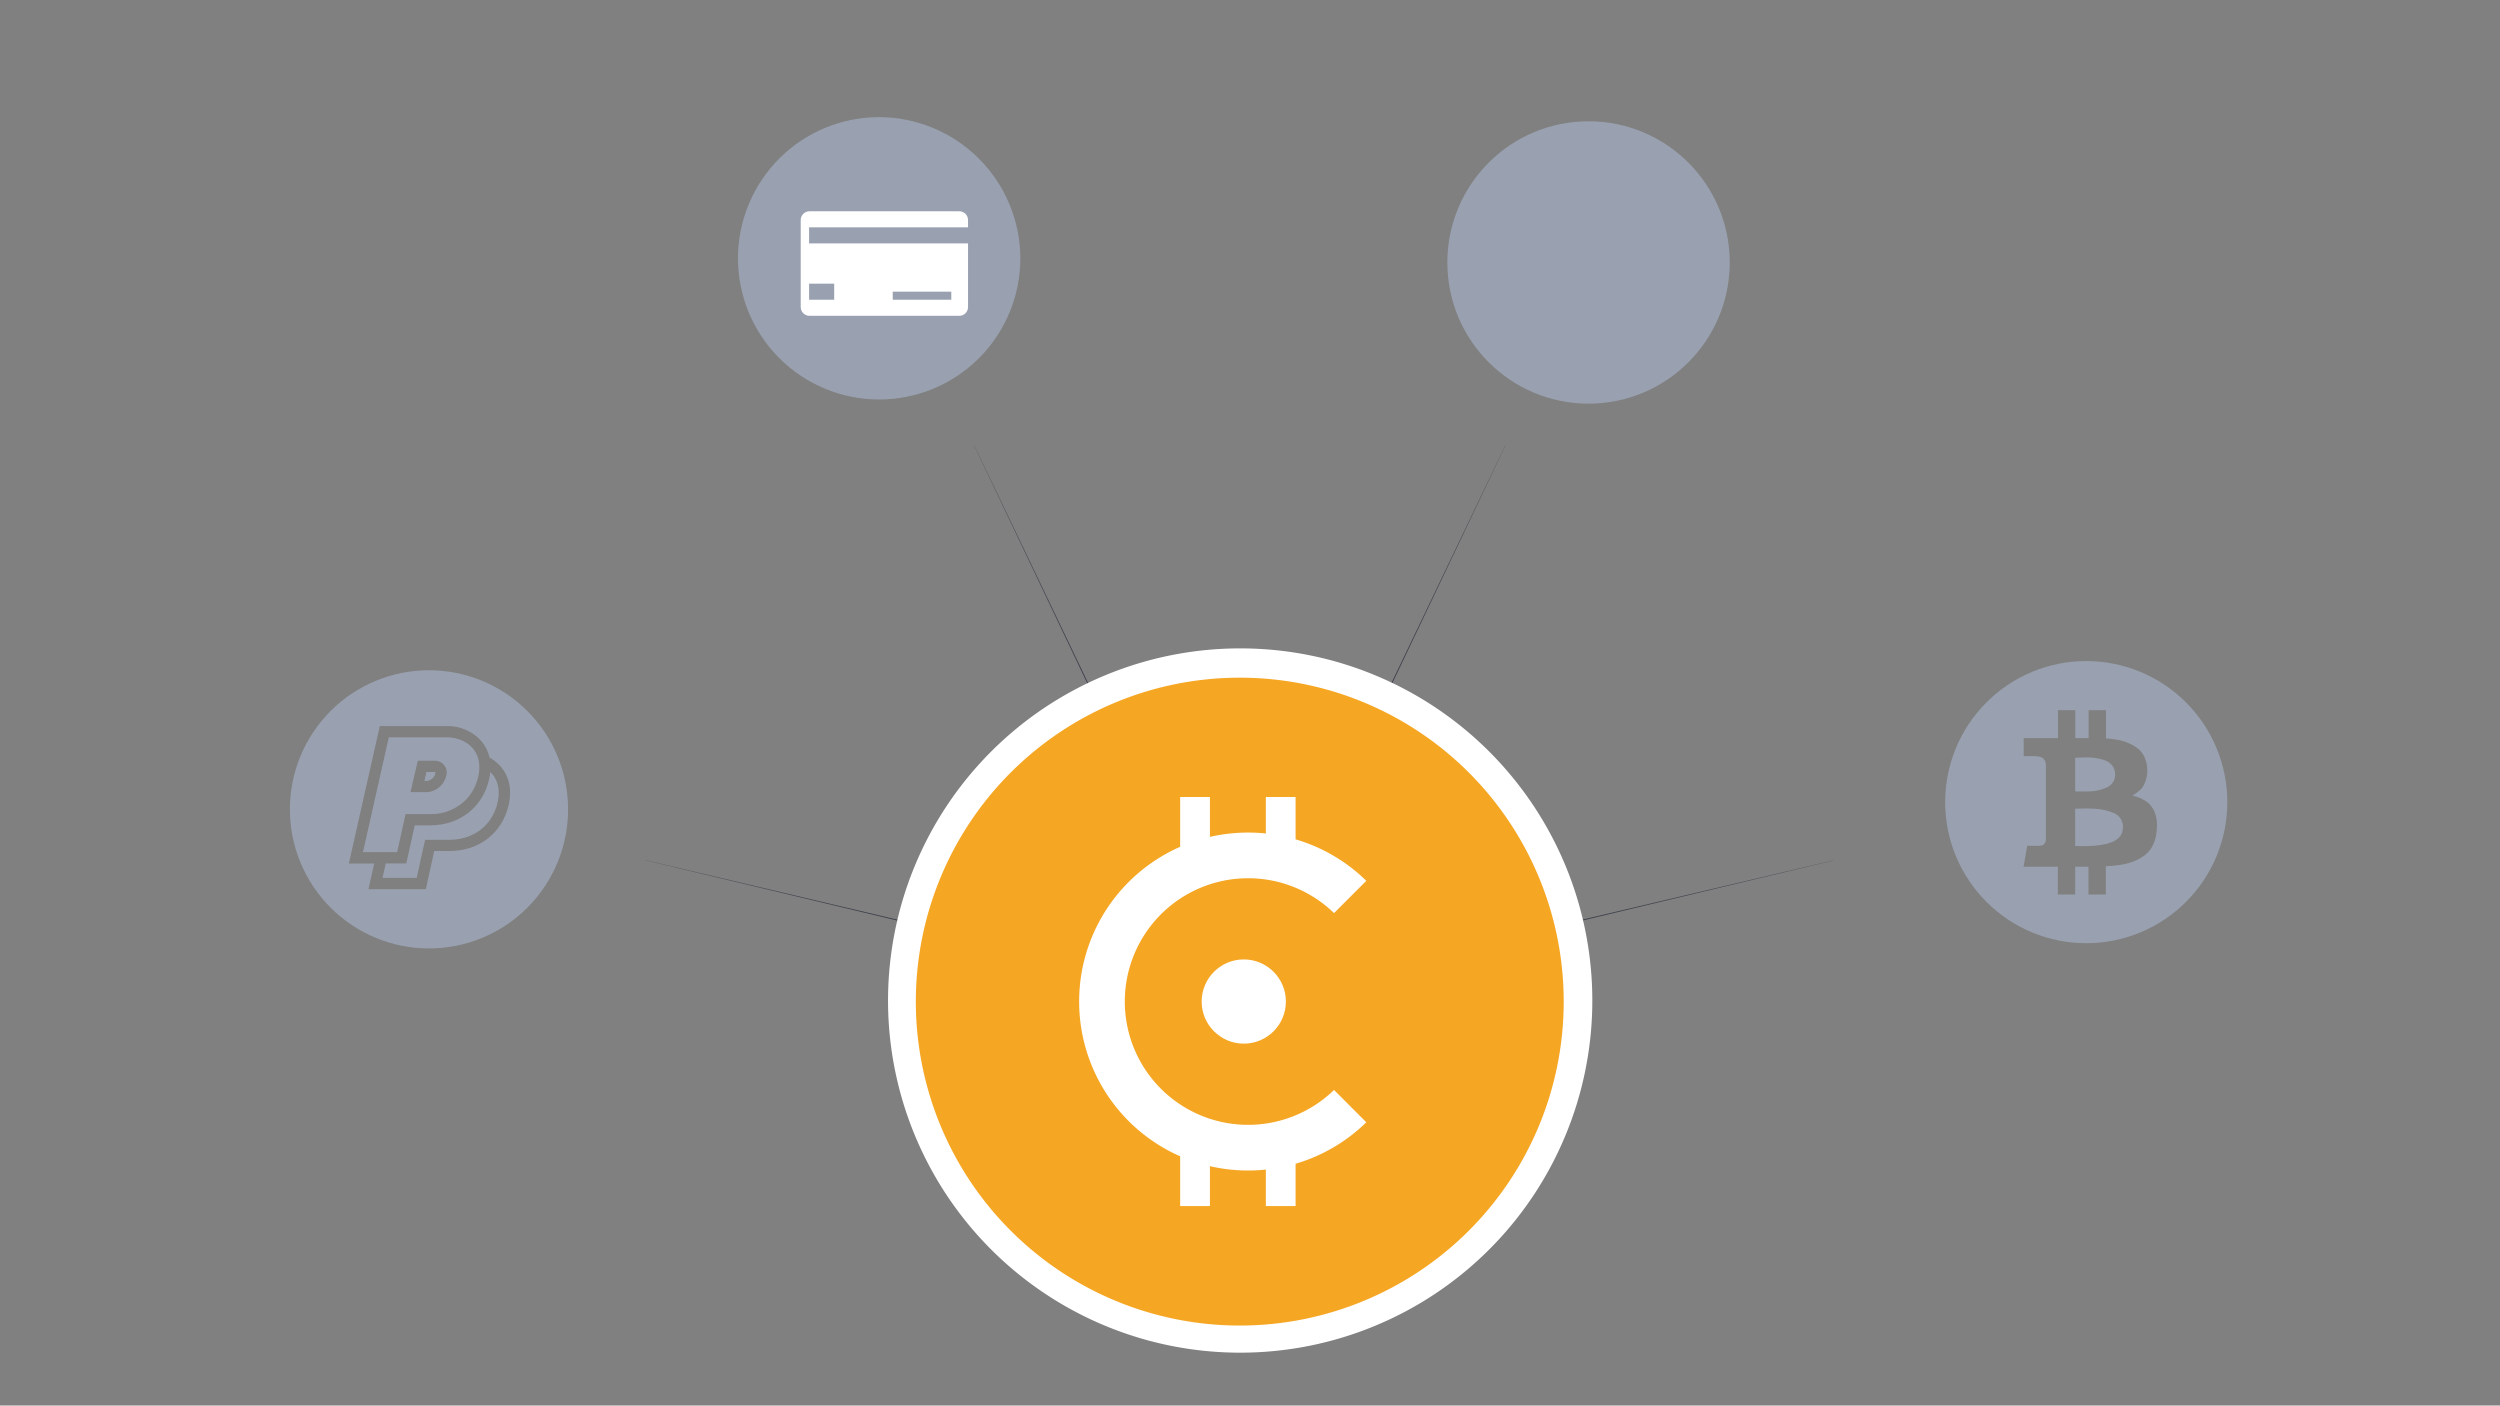 <svg id="Layer_1" data-name="Layer 1" xmlns="http://www.w3.org/2000/svg" xmlns:xlink="http://www.w3.org/1999/xlink" viewBox="0 0 1366 768"><rect x="0" y="0" width="1366" height="768" fill="#808080" stroke="none"/><defs><style>.cls-1,.cls-9{fill:none;}.cls-2,.cls-3,.cls-4,.cls-5,.cls-6,.cls-7,.cls-8{fill:#99a1b0;}.cls-3{clip-path:url(#clip-path);}.cls-4{clip-path:url(#clip-path-2);}.cls-5{clip-path:url(#clip-path-3);}.cls-6{clip-path:url(#clip-path-4);}.cls-7{clip-path:url(#clip-path-5);}.cls-8{clip-path:url(#clip-path-6);}.cls-9{clip-rule:evenodd;}.cls-10{clip-path:url(#clip-path-7);}.cls-11{clip-path:url(#clip-path-8);}.cls-12{clip-path:url(#clip-path-9);}.cls-13{clip-path:url(#clip-path-11);}.cls-14{clip-path:url(#clip-path-12);}.cls-15{clip-path:url(#clip-path-13);}.cls-16{clip-path:url(#clip-path-15);}.cls-17{clip-path:url(#clip-path-16);}.cls-18{clip-path:url(#clip-path-17);}.cls-19{clip-path:url(#clip-path-19);}.cls-20{clip-path:url(#clip-path-21);}.cls-21{clip-path:url(#clip-path-22);}.cls-22{clip-path:url(#clip-path-23);}.cls-23{clip-path:url(#clip-path-24);}.cls-24{clip-path:url(#clip-path-25);}.cls-25{fill:#fff;}.cls-26{fill:#3f414c;}.cls-27{fill:#f5a623;}</style><clipPath id="clip-path"><polygon class="cls-2" points="868.96 162.92 868.96 131.5 899.68 144.95 868.96 162.92"/></clipPath><clipPath id="clip-path-2"><polygon class="cls-3" points="868.96 194.51 868.96 169.24 899.45 151.39 868.96 194.51"/></clipPath><clipPath id="clip-path-3"><polygon class="cls-4" points="868.96 92.43 899.08 142.53 868.96 129.34 868.96 92.43"/></clipPath><clipPath id="clip-path-4"><polygon class="cls-5" points="866.99 129.34 837.28 142.35 866.99 92.44 866.99 129.34"/></clipPath><clipPath id="clip-path-5"><polygon class="cls-6" points="866.99 162.92 836.29 144.94 866.99 131.5 866.99 162.92"/></clipPath><clipPath id="clip-path-6"><polygon class="cls-7" points="866.99 194.51 836.5 151.39 866.99 169.24 866.99 194.51"/></clipPath><clipPath id="clip-path-7"><path class="cls-1" d="M267.32,425.56C263.91,441,251.21,451,235,451h-8.39L223.07,467,222,471.81H210.79L209,479.66h18.69l4.57-20.79h13.35c12.78,0,23.46-7.62,26.32-20.59,1.66-7.54-.39-13-4-16.45A30.62,30.62,0,0,1,267.32,425.56Z"/></clipPath><clipPath id="clip-path-8"><rect class="cls-1" x="-2215.07" y="-1228.43" width="5851.01" height="3342.62"/></clipPath><clipPath id="clip-path-9"><path class="cls-1" d="M228,416.91l.3-1.26h9.15a6.82,6.82,0,0,1,4.07,1.26,6.5,6.5,0,0,1,2.22,7.32,11.18,11.18,0,0,1-3.26,5.46,12.48,12.48,0,0,1-1.84,1.42,10.58,10.58,0,0,1-5.59,1.72h-8.77Zm-11,48.71,4.58-20.78H235l.47,0a26.81,26.81,0,0,0,19.24-8,26.09,26.09,0,0,0,6.61-12.61,22.77,22.77,0,0,0,.55-6.12,15.55,15.55,0,0,0-1.95-6.92c-3.17-5.65-9.68-8.31-15.57-8.31H212.45l-14.12,62.74H217Z"/></clipPath><clipPath id="clip-path-11"><path class="cls-2" d="M237.72,422.79l0-.11,0-.12a1.73,1.73,0,0,0,.08-.67,1.25,1.25,0,0,0-.42-.06h-4.25l-1.12,4.8h1A5.45,5.45,0,0,0,237.72,422.79Z"/></clipPath><clipPath id="clip-path-12"><rect class="cls-2" x="-2215.07" y="-1228.43" width="5851.01" height="3342.62"/></clipPath><clipPath id="clip-path-13"><path class="cls-1" d="M278,439.6C274.59,455.06,261.89,465,245.64,465h-8.38L233.75,481l-1.07,4.86H201.29l1.7-7.54,1.46-6.49H190.61l1.7-7.54,14.12-62.75,1.09-4.83h36.8a24.49,24.49,0,0,1,19.07,8.65,20.94,20.94,0,0,1,4.09,8.56,22.13,22.13,0,0,1,6.58,5.47C277.07,423.12,280.19,429.67,278,439.6Zm-43.6-73.38a76,76,0,1,0,76,76A76,76,0,0,0,234.4,366.23Z"/></clipPath><clipPath id="clip-path-15"><path class="cls-1" d="M1155.08,444.29a30.46,30.46,0,0,0-10.44-2.4c-4.71-.31-10.76,0-10.76,0v20.4s6.31.13,10.54-.18,8.58-1.38,10.76-2.58,4.8-3.07,4.8-7.73A8,8,0,0,0,1155.08,444.29Z"/></clipPath><clipPath id="clip-path-16"><rect class="cls-1" x="-1656.96" y="-1232.97" width="5851.01" height="3342.62"/></clipPath><clipPath id="clip-path-17"><path class="cls-1" d="M1141.79,432.42a23.18,23.18,0,0,0,9.82-2.4,7.45,7.45,0,0,0,4.09-7.24c-.09-3.47-2.4-6.4-6.31-7.6a30.26,30.26,0,0,0-9.51-1.33c-3,0-6,.22-6,.22v18.36S1138.32,432.55,1141.79,432.42Z"/></clipPath><clipPath id="clip-path-19"><path class="cls-1" d="M1171.31,467.76c-5.74,4-11.87,4.71-14.58,5.07-1.34.18-3.63.36-6.09.51v15.45h-9.51v-15.2h-7.24v15.2h-9.51v-15.2h-18.71l2-11.43h5.69c1.91,0,2.71-.18,3.51-.93a3.86,3.86,0,0,0,1-2.85V419c0-2.47-.2-3.13-1.33-4.4s-3.8-1.44-5.3-1.44h-5.5V403.3h18.71V388.05h9.51V403.3h7.25V388.05h9.51v15.43c7.09.44,12.37,1.79,17,5.2,6,4.4,5.64,12,5.51,13.87a17.18,17.18,0,0,1-2.53,7.6c-1.6,2.27-5.51,4.54-5.51,4.54a23,23,0,0,1,7.87,3.42c3.24,2.45,5.65,6.76,5.51,13.07S1177,463.75,1171.31,467.76Zm-31.38-106.55A77.08,77.08,0,1,0,1217,438.28,77.08,77.08,0,0,0,1139.92,361.21Z"/></clipPath><clipPath id="clip-path-21"><circle class="cls-8" cx="867.98" cy="143.41" r="77.14"/></clipPath><clipPath id="clip-path-22"><rect class="cls-2" x="-2271.79" y="-1527.9" width="5851.01" height="3342.62"/></clipPath><clipPath id="clip-path-23"><path class="cls-9" d="M480.37,64a77.14,77.14,0,1,0,77.14,77.14A77.36,77.36,0,0,0,480.37,64Z"/></clipPath><clipPath id="clip-path-24"><rect class="cls-1" x="-1625.2" y="-1530.17" width="5851.01" height="3342.62"/></clipPath><clipPath id="clip-path-25"><path class="cls-1" d="M487.79,159.38h32v4.4h-32ZM442.08,155H455.8v8.79H442.08Zm0-30.77h86.85V133H442.08Zm.24-8.79a4.78,4.78,0,0,0-4.81,4.76V167.8a4.78,4.78,0,0,0,4.81,4.76h81.8a4.78,4.78,0,0,0,4.81-4.76V120.19a4.78,4.78,0,0,0-4.81-4.76Z"/></clipPath></defs><title>GetChi</title><g class="cls-10"><g class="cls-11"><rect class="cls-2" x="180.45" y="393.25" width="120.66" height="114.97"/></g></g><g class="cls-12"><g class="cls-11"><rect class="cls-2" x="169.77" y="374.31" width="120.66" height="119.88"/></g></g><path class="cls-2" d="M237.72,422.79l0-.11,0-.12a1.73,1.73,0,0,0,.08-.67,1.25,1.25,0,0,0-.42-.06h-4.25l-1.12,4.8h1A5.45,5.45,0,0,0,237.72,422.79Z"/><g class="cls-13"><rect class="cls-2" x="-2215.07" y="-1228.43" width="5851.01" height="3342.62"/><g class="cls-14"><rect class="cls-2" x="203.5" y="393.27" width="62.94" height="61.94"/></g></g><g class="cls-15"><g class="cls-11"><rect class="cls-2" x="129.85" y="337.66" width="209.1" height="209.1"/></g></g><g class="cls-16"><g class="cls-17"><rect class="cls-2" x="1105.31" y="413.18" width="83.23" height="77.71"/></g></g><g class="cls-18"><g class="cls-17"><rect class="cls-2" x="1105.31" y="385.26" width="78.97" height="75.78"/></g></g><g class="cls-19"><g class="cls-17"><rect class="cls-2" x="1034.28" y="332.64" width="211.29" height="211.3"/></g></g><polygon class="cls-2" points="868.96 162.92 868.96 131.5 899.68 144.95 868.96 162.92"/><polygon class="cls-2" points="868.96 194.51 868.96 169.24 899.45 151.39 868.96 194.51"/><polygon class="cls-2" points="868.96 92.43 899.08 142.53 868.96 129.34 868.96 92.43"/><polygon class="cls-2" points="866.99 129.34 837.28 142.35 866.99 92.44 866.99 129.34"/><polygon class="cls-2" points="866.99 162.92 836.29 144.94 866.99 131.5 866.99 162.92"/><polygon class="cls-2" points="866.99 194.51 836.5 151.39 866.99 169.24 866.99 194.51"/><circle class="cls-2" cx="867.98" cy="143.41" r="77.14"/><g class="cls-20"><rect class="cls-2" x="-2271.79" y="-1527.9" width="5851.01" height="3342.62"/><g class="cls-21"><rect class="cls-2" x="762.28" y="37.7" width="211.41" height="211.41"/></g></g><g class="cls-22"><g class="cls-23"><rect class="cls-2" x="374.66" y="35.43" width="211.41" height="211.41"/></g></g><g class="cls-24"><g class="cls-23"><rect class="cls-25" x="408.94" y="86.86" width="148.56" height="114.28"/></g></g><polygon class="cls-26" points="1001.85 470.14 839.7 508.97 758.61 528.32 718.02 537.83 677.42 547.28 677.4 547.21 717.91 537.37 758.43 527.59 839.56 508.38 1001.83 470.07 1001.85 470.14"/><polygon class="cls-26" points="822.64 243.25 750.28 395.37 714.05 471.4 695.78 509.35 677.44 547.26 677.38 547.23 695.34 509.14 713.37 471.08 749.74 395.11 822.58 243.22 822.64 243.25"/><polygon class="cls-26" points="532.25 243.22 605.08 395.11 641.45 471.08 659.48 509.14 677.44 547.23 677.38 547.26 659.04 509.35 640.77 471.4 604.54 395.37 532.18 243.25 532.25 243.22"/><polygon class="cls-26" points="352.99 470.07 515.26 508.38 596.39 527.59 636.91 537.37 677.42 547.21 677.4 547.28 636.8 537.83 596.22 528.32 515.13 508.97 352.97 470.14 352.99 470.07"/><path class="cls-27" d="M677.41,732.21c-102,0-185-83-185-185s83-185,185-185,185,83,185,185S779.4,732.21,677.41,732.21Z"/><path class="cls-25" d="M677.41,370.28a177,177,0,1,1-177,177,177,177,0,0,1,177-177m0-16a192.41,192.41,0,1,0,75.11,15.17,191.77,191.77,0,0,0-75.11-15.17Z"/><path class="cls-25" d="M728.91,595.56a67.37,67.37,0,1,1,0-96.64l17.64-17.64a92.27,92.27,0,0,0-38.64-22.66V435.48H691.66v19.94a93.07,93.07,0,0,0-30.56,1.86V435.48H644.84v27.21a92.36,92.36,0,0,0,0,169.11V659H661.1V637.2a93,93,0,0,0,30.56,1.86V659h16.25V635.87a92.26,92.26,0,0,0,38.64-22.66Z"/><circle class="cls-25" cx="679.6" cy="547.24" r="23.01"/></svg>